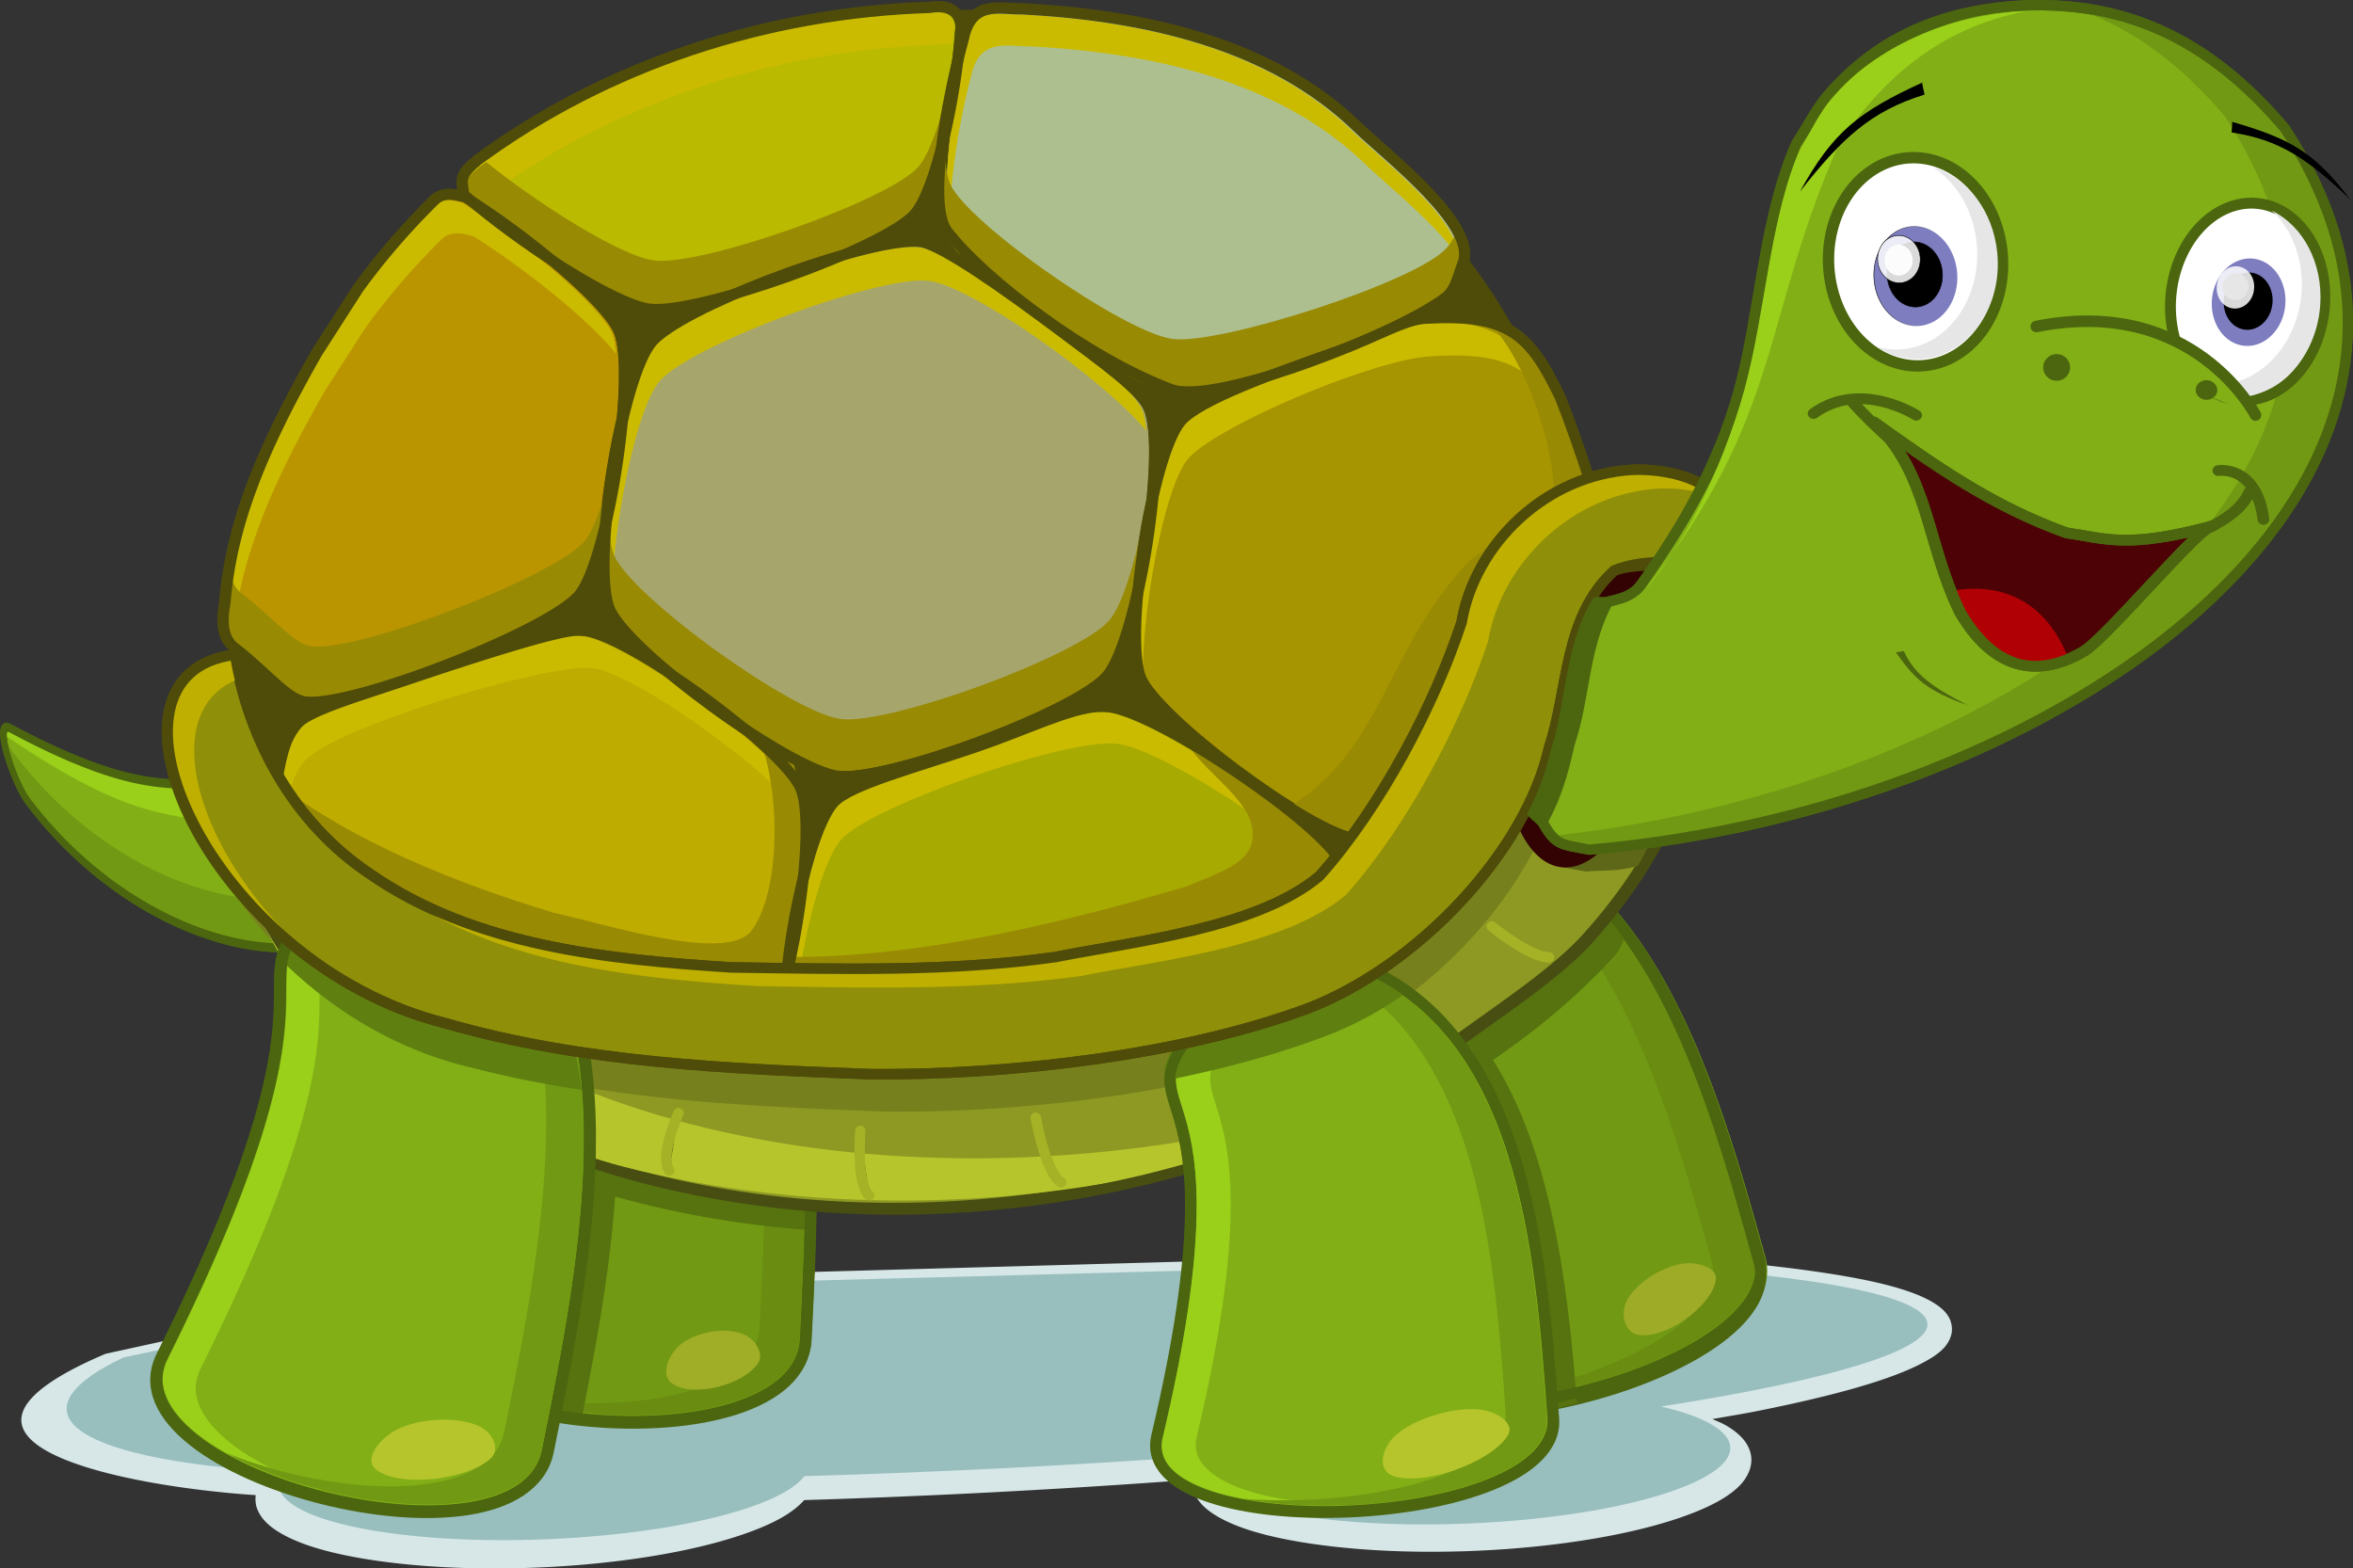 <svg xmlns="http://www.w3.org/2000/svg" xmlns:xlink="http://www.w3.org/1999/xlink" height="529.372" width="794.141" version="1.2"><rect width="100%" height="100%" fill="#333333" stroke="none"/><defs><linearGradient id="b"><stop offset="0"/><stop offset="1" stop-opacity="0"/></linearGradient><linearGradient id="c"><stop offset="0" stop-color="#eda7ad" stop-opacity="0"/><stop offset=".568" stop-color="#ffe5e7" stop-opacity=".727"/><stop offset=".855" stop-color="#ffe5e7"/><stop offset="1" stop-color="#fdd1d5" stop-opacity="0"/></linearGradient><linearGradient id="d"><stop offset="0" stop-color="#6d0000"/><stop offset="1" stop-color="#410606"/></linearGradient><linearGradient id="a"><stop offset="0" stop-color="#eda7ad" stop-opacity="0"/><stop offset=".568" stop-color="#ffe5e7" stop-opacity=".727"/><stop offset=".855" stop-color="#ffe5e7"/><stop offset="1" stop-color="#fdd1d5" stop-opacity="0"/></linearGradient><linearGradient id="e"><stop offset="0" stop-color="#6d0000"/><stop offset="1" stop-color="#410606"/></linearGradient><linearGradient id="f"><stop offset="0" stop-color="#eda7ad" stop-opacity="0"/><stop offset=".445" stop-color="#ffe5e7" stop-opacity=".811"/><stop offset=".631" stop-color="#ffe5e7"/><stop offset="1" stop-color="#fdd1d5" stop-opacity="0"/></linearGradient><linearGradient gradientTransform="scale(.876 1.141)" gradientUnits="userSpaceOnUse" xlink:href="#b" id="g" y2="182.735" x2="243.376" y1="152.639" x1="138.421"/></defs><path d="M518.533 422.156c-12.978-.405-23.706 1.495-36.748 1.363h-.119l-270.261 7.525h-.178c-61.028 5.319-115.16 13.413-156.071 21.585h-.03l-.03.031-19.516 4.274h-.03l-.029.031c-69.813 29.742 5.92 44.689 50.778 47.66-.193 1.635-.045 3.281.563 4.8 1.279 3.192 3.88 5.625 7.356 7.742 6.952 4.236 17.88 7.419 32.745 9.57 41.524 6.007 98.337 1.45 128.724-10.685 7.371-2.943 12.479-6.06 15.72-9.755a3007.71 3007.71 0 0 0 131.067-6.905c-.117 1.402-.012 2.798.475 4.118 1.201 3.263 3.792 5.745 7.266 7.897 6.948 4.305 17.941 7.521 32.953 9.693 41.523 6.008 98.367 1.45 128.753-10.684 6.619-2.643 11.465-5.4 14.771-8.578 3.306-3.177 5.146-7.365 4.123-11.396-1.023-4.032-4.203-7.006-8.572-9.508-1.242-.71-2.854-1.333-4.33-1.982 5.11-.911 10.513-1.78 15.245-2.725 26.953-5.384 45.097-10.667 55.405-16.072 5.154-2.703 8.721-5.278 9.936-9.446.607-2.084.22-4.504-.86-6.317-1.08-1.814-2.675-3.185-4.627-4.429-7.81-4.972-22.521-8.47-44.965-11.458-22.443-2.988-52.387-5.19-89.513-6.348z" style="line-height:normal;-inkscape-font-specification:Sans;text-indent:0;text-align:start;text-decoration-line:none;text-transform:none;block-progression:tb;marker:none" color="#000" font-weight="400" font-family="Sans" overflow="visible" fill="#d7e7e7" stroke-width="7"/><path d="M214.036 433.814c-59.884 4.998-113.017 12.608-153.107 20.277l-19.17 4.037c-36.192 17.026-23.054 34.068 53.702 38.78-5.978 8.413 7.14 16.515 35.906 20.5 40.183 5.569 96.118 1.157 124.947-9.869 7.835-2.996 12.827-6.191 15.185-9.339 45.115-1.3 91.144-3.636 134.997-6.851-6.418 8.502 6.695 16.733 35.744 20.758 40.183 5.568 96.118 1.156 124.947-9.87 25.117-9.605 21.373-21.055-6.585-27.525 9.934-1.557 19.338-3.166 28.028-4.828 105.481-20.18 72.866-40.07-72.852-44.427-12.392-.37-22.92 1.409-36.053 1.282z" fill="#98bebe"/><path d="M266.26 440.209c-39.16-7.68-80.178-33.762-100.593-70.904-4.167-7.58-5.248-30.61 1.991-25.874 61.502 40.225 76.29 28.675 98.788 41.76 15.853 9.22 17.81 58.547-.186 55.018z" fill="#82af16" stroke="#4b660e" stroke-width="3.2" transform="matrix(.648 -.168 .279 .937 -200.989 -47.808)"/><path d="M.768 247.199c.375 5.623 4.841 17.353 8.194 21.811 23.588 31.363 57.444 48.903 84.964 49.511 7.484.166 5.283-15.837-.427-30.166 1.598 8.603.81 15.284-4.035 15.177-27.52-.61-61.376-18.149-84.964-49.512-1.179-1.568-2.503-4.037-3.732-6.821z" fill="#729913"/><path d="M1.854 245.523c-.841.24-1.07 1.56-.876 3.507.402-.563 1.052-.612 2.02.044 49.892 33.794 57.396 21.776 75.303 32.59 7.795 4.708 15.253 24.309 16.78 38.128 10.802-2.186-3.735-45.684-16.219-51.488-18.229-8.474-24.585 4.842-75.659-22.5-.564-.302-1.003-.38-1.349-.281z" fill="#9ad01a"/><path d="M266.26 440.209c-39.16-7.68-80.178-33.762-100.593-70.904-4.167-7.58-5.248-30.61 1.991-25.874 61.502 40.225 76.29 28.675 98.788 41.76 15.853 9.22 17.81 58.547-.186 55.018z" fill="none" stroke="#4b660e" stroke-width="3.2" transform="matrix(.648 -.168 .279 .937 -200.989 -47.808)"/><path d="M594.135 432.054c51.257 20.667 54.75 92.455 57.144 146.027 1.605 35.918-124.922 38.012-116.405 2.94 30.1-123.939-11.838-96.776 16.932-132.306 9.198-11.36 28.272-22.328 42.329-16.66z" fill="#719913" stroke="#6e9615" stroke-width="3.292" transform="matrix(1.122 -.246 .251 1.096 -281.856 -48.738)"/><path d="M483.607 280.654c-1.007.223-2.006.51-3.01.841-4.017 1.326-7.995 3.475-11.72 6.206-7.452 5.46-13.828 13.156-17.393 20.18-5.786 11.4-7.435 17.162-7.048 21.468.387 4.307 2.947 7.872 6.41 14.81 6.926 13.876 16.404 40.155 15.068 111.938-.083 4.486 1.642 7.665 4.993 10.23 3.352 2.565 8.462 4.38 14.73 5.324 12.533 1.886 29.591.332 46.344-3.705.593-.143 1.179-.311 1.771-.46-13.566 2.495-26.716 3.234-36.9 1.702-6.267-.943-11.377-2.759-14.729-5.324-3.352-2.565-5.077-5.744-4.993-10.23 1.336-71.783-8.142-98.062-15.068-111.938-3.463-6.938-6.023-10.503-6.41-14.81-.387-4.306 1.262-10.069 7.048-21.468 3.565-7.024 9.94-14.72 17.392-20.18 2.877-2.108 5.896-3.868 8.976-5.172a25.49 25.49 0 0 0-5.461.588z" fill="#9ad01a"/><path d="M483.607 280.654c-.95.21-1.888.495-2.835.803 29.342 5.52 49.342 26.47 64.15 53.478 15.17 27.665 24.675 61.499 32.736 90.547 1.19 4.29.31 8.414-2.3 12.623-2.61 4.208-7.02 8.404-12.721 12.286-11.402 7.763-27.865 14.283-44.617 18.32-7.12 1.715-14.297 3.001-21.156 3.746 10.634.052 22.958-1.581 35.117-4.51 16.752-4.037 33.215-10.557 44.617-18.32 5.7-3.882 10.11-8.078 12.72-12.287 2.61-4.209 3.491-8.332 2.3-12.623-8.06-29.047-17.566-62.881-32.735-90.546-15.168-27.665-35.778-48.99-66.301-53.87-2.928-.467-5.954-.315-8.975.353z" fill="#698c11"/><path d="M568.078 426.478c-7.838 1.099-16.668 7.263-19.225 12.912-1.976 4.368-.584 11.117 5.237 11.29 10.523.313 24.96-11.69 25.024-19.386.029-3.43-6.156-5.5-11.036-4.816z" fill="#9eab26"/><path d="M492.903 278.28C555.58 288.429 577.53 367.11 593.67 425.88c10.821 39.403-130.555 73.205-129.812 32.22 2.628-144.83-37.584-104.296-14.242-150.827 7.463-14.876 26.1-31.777 43.288-28.994z" fill="none" stroke="#4b660e" stroke-width="3.761"/><path d="M594.135 432.054c51.257 20.667 54.75 92.455 57.144 146.027 1.605 35.918-124.922 38.012-116.405 2.94 30.1-123.939-11.838-96.776 16.932-132.306 9.198-11.36 28.272-22.328 42.329-16.66z" fill="#729913" stroke="#4b660e" stroke-width="3.292" transform="matrix(1.143 .128 -.115 1.251 -406.011 -354.423)"/><path d="M213.83 261.238a27.597 27.597 0 0 0-3.124-.152c-4.236.014-8.7.917-13.111 2.524-8.823 3.215-17.345 9.177-22.986 15.402-9.155 10.101-12.573 15.65-13.592 20.36-1.018 4.71.261 9.386 1.313 17.959 2.102 17.146 2.632 48.354-21.734 124.15-1.523 4.737-.91 8.713 1.442 12.602 2.353 3.888 6.614 7.591 12.253 10.768 11.278 6.355 27.954 10.626 45.138 12.153.609.054 1.219.078 1.828.125-13.667-2.058-26.374-5.838-35.538-11-5.639-3.178-9.9-6.881-12.253-10.77-2.353-3.888-2.966-7.864-1.443-12.601 24.367-75.796 23.837-107.004 21.734-124.15-1.05-8.573-2.33-13.249-1.312-17.959 1.019-4.71 4.437-10.259 13.592-20.36 5.64-6.225 14.163-12.187 22.986-15.402 3.406-1.241 6.836-2.062 10.175-2.378a23.087 23.087 0 0 0-5.367-1.27z" fill="#9ad01a"/><path d="M213.83 261.238c-.968-.107-1.948-.13-2.945-.132 26.046 16.05 38.27 45.25 43.62 79.084 5.481 34.656 3.606 73.9 1.902 107.557-.251 4.971-2.413 9.046-6.243 12.612-3.829 3.565-9.361 6.492-16.016 8.637-13.31 4.289-31.019 5.5-48.203 3.974-7.303-.65-14.522-1.775-21.266-3.364 10.067 3.746 22.278 6.29 34.75 7.398 17.184 1.527 34.893.315 48.203-3.974 6.655-2.145 12.187-5.071 16.016-8.637 3.83-3.565 5.992-7.64 6.243-12.612 1.704-33.658 3.58-72.9-1.902-107.557-5.481-34.656-18.161-64.466-45.534-80.245-2.626-1.514-5.545-2.402-8.624-2.74z" fill="#698c11"/><path d="M251.006 450.34c-6.159-2.588-16.045-.825-21.218 3.356-4 3.232-7.06 10.287-3.079 13.148 7.2 5.174 24.513.464 29.162-6.816 2.072-3.244-1.03-8.076-4.865-9.688z" fill="#a0ad27"/><path d="M161.41 288.982c-17.195 25.027 17.989 17.755-25.103 151.797-6.827 21.238 25.422 35.25 59.911 38.478 12.955-64.607 26.365-146.205-21.754-185.006-3.732-3.01-8.215-4.662-13.054-5.27z" fill="#56730f"/><path d="M512.485 278.692l-3.481 10.841-60.458 41.22c3.77 7.691 11.783 17.78 15.771 49.535 31.12-14.801 58.563-33.873 79.731-56.691 3.812-4.109 2.849-5.369 6.112-9.554-11.014-14.77-20.208-29.336-37.675-35.35zm-351.686 50.685c.064 11.622-1.416 28-7.183 52.773 11.67 6.398 24.567 12.09 38.64 16.916 25.174 8.63 52.133 13.888 79.721 16.017.845-21.113.94-42.985-1.298-63.698l-74.405-5.567z" fill="#56730f"/><path d="M454.397 322.495c-3.227.074-6.532.706-9.804 1.718-1.62 18.42 23.59 15.844 21.56 134.417-.35 20.473 33.026 22.784 66.09 15.079-4.533-59.243-14.59-129.168-68.218-149.652-3.057-1.167-6.307-1.638-9.628-1.562z" fill="#56730f"/><path d="M492.903 278.28c62.673 10.018 84.602 87.807 100.727 145.909 10.81 38.955-130.573 72.412-129.82 31.89 2.666-143.197-37.556-103.11-14.202-149.12 7.466-14.711 26.108-31.427 43.295-28.68z" fill="none" stroke="#4b660e" stroke-width="3.739"/><path d="M223.41 261.943c56.206 32.399 51.966 122.652 48.559 189.975-2.285 45.138-147.118 31.602-133.362-11.186 48.608-151.203-2.432-122.578 34.52-163.352 11.814-13.036 34.87-24.323 50.283-15.437z" fill="none" stroke="#4b660e" stroke-width="3.956"/><path d="M563.906 179.294l-21.272 3.558-17.994 20.626-23.766 78.658-60.11 41.807-118.837 22.913-126.679-10.526-86.188-41.14-30.989-57.888c-11.562 62.463 30.555 122.633 113.934 152.234 100.105 35.538 222.378 17.457 302.985-40.79 12.955-9.362 30.467-21.02 40.657-32.323 40.109-44.485 48.09-94.319 28.26-137.129z" fill="#8d9922" stroke="#484e11" stroke-width="3.506"/><path d="M563.958 183.537l-21.502 3.563-18.193 20.63-24.04 78.665-60.765 41.822-120.12 22.942-128.037-10.494-87.103-41.12-31.307-57.88c-3.639 19.425-2.042 38.636 4.435 56.764 15.497 25.283 43.834 50.351 79.704 59.5 45.91 13.402 94.62 15.46 142.38 17.27 45.536.359 103.127-6.17 145.6-22.062 37.112-14.338 73.082-53.153 80.819-88.21 6.508-19.893 4.768-44.114 21.704-59.633 6.327-2.284 15.575-1.605 23.414-2.34a112.945 112.945 0 0 0-6.99-19.417z" fill="#76801d"/><path d="M564.21 183.842c-3.328 7.625-7.048 14.594-11.305 20.623-3.463 4.972-9.305 5.446-14.612 6.78-7.993 15.61-7.812 35.509-12.624 52.42-1.31 6.858-3.553 13.852-6.506 20.788 4.722 8.22 5.856 7.801 16.103 9.69 5.837-.504 10.657.095 17.505-1.885 20.753-36.176 23.946-74.187 11.439-108.416z" fill="#5e6617"/><path d="M517.143 196.35a26.886 59.723 7.405 1 1-2.254 5.245" fill="#330203"/><path d="M83.664 261.036c-11.724 53.095 30.013 104.06 112.942 128.922 100.047 29.993 220.192 14.446 300.587-35.863-30.633 15.042-57.875 24.332-94.992 30.63-60.225 10.22-124.899 8.178-180.758-8.567-46.797-14.03-80.482-36.36-98.84-62.707l-8.275-3.35z" fill="#b6c52c"/><path d="M228.996 375.714s-6.59 14.408-3.088 19.335" fill="#484f11" stroke="#a5b226" stroke-width="3.552" stroke-linecap="round" stroke-linejoin="round"/><path d="M290.358 381.668s-1.496 17.777 2.999 21.813" fill="#484f11" stroke="#a5b226" stroke-width="3.498" stroke-linecap="round" stroke-linejoin="round"/><path d="M349.58 377.268s3.247 18.576 8.583 21.81M503.475 312.678s12.89 10.459 19.283 10.442" fill="#484f11" stroke="#a5b226" stroke-width="3.552" stroke-linecap="round" stroke-linejoin="round"/><path d="M564.474 179.798l-21.272 3.558-17.995 20.625-23.765 78.659-60.11 41.806-118.837 22.913-126.679-10.525-86.188-41.141-30.989-57.887c-11.562 62.463 30.555 122.633 113.934 152.233 100.104 35.538 222.377 17.458 302.985-40.79 12.955-9.362 30.466-21.02 40.657-32.323 40.109-44.485 48.09-94.318 28.26-137.128z" fill="none" stroke="#484e11" stroke-width="3.506"/><path d="M594.135 432.054c51.257 20.667 54.75 92.455 57.144 146.027 1.605 35.918-124.922 38.012-116.405 2.94 30.1-123.939-11.838-96.776 16.932-132.306 9.198-11.36 28.272-22.328 42.329-16.66z" fill="#82af16" stroke="#4b660e" stroke-width="3.292" transform="matrix(1.11 .307 -.3 1.218 -364.86 -414.004)"/><path d="M155.922 292.242a27.707 27.707 0 0 0-3.065-.644c-4.189-.656-8.735-.47-13.335.42-9.2 1.781-18.512 6.324-25.015 11.58-10.555 8.533-14.761 13.475-16.47 17.967-1.71 4.492-1.143 9.313-1.382 17.949-.48 17.271-4.611 48.187-40 119.214-2.212 4.44-2.2 8.465-.454 12.678 1.745 4.213 5.405 8.546 10.504 12.576 10.199 8.062 26.043 14.918 42.799 19.144.594.15 1.193.27 1.788.413-13.2-4.194-25.196-9.938-33.483-16.488-5.099-4.03-8.759-8.363-10.504-12.576-1.745-4.214-1.758-8.239.454-12.678 35.389-71.028 39.52-101.943 40-119.214.24-8.636-.328-13.458 1.381-17.95 1.71-4.491 5.916-9.433 16.47-17.966 6.504-5.257 15.816-9.8 25.016-11.58 3.552-.688 7.064-.956 10.412-.74a23.28 23.28 0 0 0-5.116-2.105z" fill="#9ad01a"/><path d="M155.922 292.242c-.94-.259-1.907-.437-2.892-.596 23.35 19.975 31.074 50.755 31.316 85.027.247 35.104-7.46 73.577-14.164 106.56-.99 4.871-3.735 8.555-8.051 11.472-4.316 2.917-10.22 4.933-17.118 6-13.795 2.132-31.478.53-48.234-3.697-7.121-1.796-14.088-4.05-20.517-6.686 9.391 5.293 21.081 9.737 33.242 12.804 16.756 4.226 34.44 5.83 48.234 3.697 6.897-1.067 12.802-3.083 17.118-6 4.316-2.917 7.061-6.601 8.051-11.473 6.705-32.982 14.412-71.455 14.164-106.56-.248-35.104-8.334-66.56-33.034-86.476-2.37-1.91-5.121-3.25-8.115-4.072z" fill="#729913"/><path d="M161.893 481.447c-7.133-3.493-20.115-2.841-27.751.947-5.904 2.928-11.606 10.016-7.302 13.53 7.783 6.356 30.938 3.497 38.712-3.633 3.463-3.177.783-8.67-3.66-10.844z" fill="#b6c52c"/><path d="M594.135 432.054c51.257 20.667 54.75 92.455 57.144 146.027 1.605 35.918-124.922 38.012-116.405 2.94 30.1-123.939-11.838-96.776 16.932-132.306 9.198-11.36 28.272-22.328 42.329-16.66z" fill="#82af16" stroke="#4b660e" stroke-width="3.292" transform="matrix(1.149 -.026 .025 1.067 -238.445 -121.031)"/><path d="M445.234 324.666a32.512 32.512 0 0 0-3.12.238c-4.205.509-8.538 1.792-12.741 3.662-8.406 3.741-16.21 9.76-21.123 15.662-7.974 9.578-10.754 14.65-11.244 18.736-.491 4.084 1.297 7.871 3.29 14.966 3.985 14.19 7.965 40.403-7.846 107.075-.988 4.167.06 7.443 2.827 10.441 2.767 2.998 7.409 5.616 13.36 7.63 11.903 4.029 28.936 5.67 46.17 4.941.61-.025 1.219-.077 1.83-.109-13.8-.13-26.839-1.823-36.51-5.096-5.951-2.014-10.593-4.632-13.36-7.63-2.767-2.998-3.815-6.274-2.827-10.441 15.81-66.672 11.83-92.886 7.846-107.076-1.993-7.094-3.781-10.881-3.29-14.966.49-4.085 3.27-9.158 11.244-18.736 4.913-5.902 12.717-11.92 21.123-15.661 3.245-1.445 6.56-2.538 9.842-3.195a26.763 26.763 0 0 0-5.471-.441z" fill="#9ad01a"/><path d="M445.234 324.666c-.974.023-1.95.119-2.94.234 27.642 10.46 43.011 33.612 52.069 61.471 9.278 28.536 11.758 61.797 13.79 90.335.301 4.215-1.395 7.9-4.803 11.35-3.408 3.45-8.579 6.563-14.95 9.15-12.743 5.17-30.196 8.267-47.43 8.995-7.324.31-14.618.209-21.491-.339 10.411 1.974 22.82 2.684 35.328 2.155 17.235-.728 34.687-3.824 47.43-8.996 6.371-2.586 11.542-5.698 14.95-9.149 3.408-3.45 5.104-7.135 4.804-11.35-2.033-28.538-4.513-61.799-13.791-90.335-9.278-28.536-25.17-52.148-54.099-62.225-2.775-.966-5.772-1.372-8.867-1.296z" fill="#729913"/><path d="M499.168 475.716c-9.424-.898-22.587 3.463-28.393 8.94-4.489 4.233-6.4 11.965.087 13.71 11.731 3.154 34.245-6.073 38.292-14.449 1.803-3.731-4.117-7.643-9.986-8.201z" fill="#b6c52c"/><path d="M310.228 4.062c-72.66 2.331-143.412 35.307-188.325 94.986l-13.682 20.527c-30.716 52.022-38.675 84.2-23.164 137.711 7.767 5.194 17.808 36.765 26.353 41.418 104.58 56.948 238.632 56.533 341.964 7.439l41.965-107.527 33.002-23.973 9.12 6.027c-23.105-75.23-36.53-90.38-83.017-137.07-36.3-36.456-94.5-41.133-144.216-39.538z" fill="#4f4c09" stroke="#4f4c09"/><path d="M120.053 300.864c-3.842 2.04-7.413 4.4-10.392 6.942-8.129 6.934-12.6 11.676-15.033 15.91 16.666 16.72 39.12 30.895 65.276 36.797 11.996 3.138 24.186 5.508 36.451 7.334-1.654-12.747-4.643-24.79-9.44-35.669-19.07-4.089-37.336-10.618-53.649-21.331a97.944 97.944 0 0 1-13.213-9.983zm322.053 19.616c-14.377.689-29.954 11.039-38.022 21.285-9.426 11.97-11.67 17.427-11.034 22.963 20.529-4.05 40.349-9.424 57.59-16.315 8.59-3.538 17.099-8.389 25.157-14.192-6.92-5.335-14.854-9.632-24.029-12.569-3.084-.987-6.345-1.331-9.662-1.172z" fill="#5f8010"/><path d="M165.285 294.453c50.717 40.896 33.065 129.389 19.655 195.361-8.99 44.232-150.116 7.956-130.139-32.14 70.596-141.691 15.881-121.483 58.484-155.921 13.62-11.01 38.091-18.515 52-7.3z" fill="none" stroke="#4b660e" stroke-width="3.956"/><path d="M313.488 2.413c-54.828 1.739-108.62 19.364-152.2 51.366-6.508 5.332-5.587 6.546-4.812 11.673 18.45 16.226 50.59 36.992 62.554 38.509 16.21 2.055 79.451-20.548 89.627-32.047 7.019-7.931 13.906-38.951 15.528-61.883.467-3.023-.854-9.264-10.697-7.618z" fill="#baba00" stroke="#4f4c09" stroke-width="3.616" stroke-linecap="round" stroke-linejoin="round"/><path d="M325.163 12.533c-6.153 22.558-9.878 55.584-5.604 65.225 6.035 13.61 59.335 51.188 75.543 53.253 16.208 2.066 82.749-19.62 92.922-31.166 2.145-2.435 3.506-5.163 5.489-11.039 5.769-12.654-25.317-36.365-35.328-46.07C429.072 14.538 386.578 5.057 344.81 2.86c-6.775.258-16.85-3.266-19.647 9.673z" fill="#adbf8f" stroke="#4f4c09" stroke-width="3.623" stroke-linecap="round" stroke-linejoin="round"/><path d="M146.46 67.492c-9.227 9.07-17.825 18.955-25.634 29.691l-13.963 21.734c-18.54 32.502-28.952 57.667-31.092 84.504-2.105 10.912 1.922 14.04 3.73 15.322 10.844 8.573 17.27 16.974 23.235 17.799 15.705 2.171 82.837-24.098 92.674-36.074 9.836-11.976 19.362-74.597 13.494-88.745-4.122-9.937-30.848-32.17-51.835-45.284-2.799-.65-7.256-2.206-10.61 1.053z" fill="#ba9500" stroke="#4f4c09" stroke-width="3.635" stroke-linecap="round" stroke-linejoin="round"/><path d="M307.275 81.234c-20.693.865-77.813 22.58-87.508 33.991-10.341 12.172-20.397 75.784-14.244 90.15 6.152 14.365 60.418 54.02 76.912 56.214 16.494 2.193 80.816-21.694 91.158-33.866 10.341-12.172 20.359-75.783 14.206-90.148-6.152-14.366-60.418-54.021-76.912-56.214-1.03-.138-2.233-.184-3.612-.127z" fill="#a6a66c" stroke="#4f4c09" stroke-width="3.754" stroke-linecap="round" stroke-linejoin="round"/><path d="M480.846 107.248c-19.531.822-73.42 23.835-82.567 34.797-9.756 11.693-19.187 72.783-13.374 86.59 5.812 13.807 57.047 51.97 72.616 54.084 2.238.304 5.433.076 9.25-.548l32.342-84.41 33.465-24.757 9.265 6.228c-5.47-18.112-10.397-32.804-15.347-45.371-9.937-20.624-16.718-28.362-45.65-26.613z" fill="#a69400" stroke="#4f4c09" stroke-width="3.575" stroke-linecap="round" stroke-linejoin="round"/><path d="M194.059 212.674c-19.53.816-84.76 20.769-93.91 31.54-4.845 5.701-5.689 11.753-8.559 29.75 3.681 7.1 14.754 25.464 18.196 27.338 46.197 25.156 98.056 39.28 150.55 43.092 8.246-19.453 14.795-66.707 9.726-78.544-5.807-13.558-57.025-50.987-72.593-53.057-.973-.13-2.108-.174-3.41-.12z" fill="#bfac00" stroke="#4f4c09" stroke-width="3.543" stroke-linecap="round" stroke-linejoin="round"/><path d="M370.608 238.232c-21.133.852-79.5 21.483-89.421 32.272-8.79 9.558-17.394 52.575-16.484 74.646 65.557 2.686 131.552-8.279 189.62-31.745.666-9.84.288-18.081-1.585-22.138-6.257-13.548-61.602-50.882-78.441-52.923-1.053-.127-2.28-.17-3.69-.112z" fill="#a7aa00" stroke="#4f4c09" stroke-width="3.686" stroke-linecap="round" stroke-linejoin="round"/><g fill="#cbbb00"><path d="M316.36 4.14c-.797-.003-1.73.08-2.836.265a2.12 1.89-1.318 0 1-.3.007c-54.333 1.724-107.674 19.173-150.87 50.866l.038.033c-3.157 2.587-4.209 3.965-4.524 5.007-.274.91.007 2.33.325 4.361a190.783 190.783 0 0 0 4.007 3.41c.539-.49 1.095-1 1.797-1.575 43.58-32.002 97.378-49.625 152.206-51.364 2.058-.344 3.749-.329 5.123-.085.168-1.702.293-3.383.409-5.012a2.12 1.89-1.318 0 1-.003-.133c.169-1.098-.062-2.984-1.069-4.145-.754-.87-1.908-1.626-4.302-1.635zM336.043 4.643a13.96 13.96 0 0 0-2.425.29c-1.525.316-2.788.863-3.919 2.033-1.13 1.17-2.128 3.05-2.778 6.06a2.12 1.899-1.318 0 1-.036.067c-3.043 11.157-5.507 24.987-6.663 37.163-.977 10.29-.886 19.526.228 24.546.235-14.35 3.28-34.3 7.427-49.507 2.796-12.939 12.866-9.405 19.641-9.662 41.768 2.196 84.29 11.693 113.403 39.893 6.646 6.441 22.542 19.051 30.816 30.506.12-2.081-.615-4.59-2.154-7.42-2.127-3.91-5.703-8.273-9.79-12.568-8.177-8.591-18.348-16.896-23.51-21.9-28.58-27.682-70.471-37.074-111.968-39.256-1.85.054-3.742-.089-5.54-.174-.935-.044-1.867-.097-2.732-.07zM150.436 67.64c-1.034.098-1.938.449-2.868 1.353a235.759 235.759 0 0 0-25.413 29.462h-.036L108.3 119.996c-18.48 32.398-28.723 57.241-30.832 83.687a2.054 1.972-1.316 0 1-.032.21c-1.003 5.2-.516 8.314.271 10.187.242.575.52 1.019.793 1.408 2.355-26.382 12.728-51.3 30.986-83.307l13.96-21.718a237.728 237.728 0 0 1 25.624-29.71c3.353-3.26 7.83-1.694 10.63-1.045 17.676 11.045 39.357 28.546 48.24 39.735-.275-3.016-.71-5.397-1.317-6.859-1.692-4.079-9.332-12.347-19.067-20.714-9.647-8.291-21.353-16.981-31.668-23.451-1.431-.343-2.96-.757-4.367-.804a8.566 8.566 0 0 0-1.086.025zM307.026 83.351c-9.625.402-29.177 5.972-47.13 12.887-8.976 3.458-17.628 7.248-24.567 10.849-6.939 3.6-12.217 7.172-14.207 9.514-2.122 2.498-4.773 8.658-7.043 16.452-2.27 7.795-4.307 17.305-5.815 26.849s-2.487 19.136-2.723 27.201c-.184 6.29.16 11.69.92 15.174.364-24.408 8.162-64.223 16.12-73.589 9.695-11.411 66.791-33.129 87.484-33.993 1.38-.058 2.588-.008 3.62.129 14.66 1.95 59.147 33.502 73.178 50.579-.287-3.056-.745-5.486-1.378-6.965-1.263-2.949-5.725-8.167-11.852-13.862-6.128-5.695-13.93-12.023-22.072-17.974-8.142-5.95-16.633-11.507-24.036-15.701-7.403-4.194-13.875-6.962-17.261-7.412a18.778 18.778 0 0 0-3.238-.138zM485.68 109.03a172.448 172.448 0 0 0-5.132.253c-9.083.383-27.847 6.496-44.798 13.143-8.475 3.323-16.299 8.346-22.85 11.806-6.551 3.46-11.528 6.888-13.405 9.138-2.003 2.4-4.506 8.321-6.642 15.807-2.136 7.486-4.027 16.597-5.442 25.764-1.416 9.166-2.379 18.426-2.595 26.173-.169 6.04.182 11.206.91 14.547.327-23.447 7.644-61.68 15.15-70.675 9.146-10.963 63.015-33.944 82.546-34.766 27.635-1.67 35.078 5.506 44.344 23.933a353.265 353.265 0 0 0-3.56-9.494c-4.892-10.133-8.878-16.243-14.822-19.66-4.48-2.575-10.411-5.929-19.107-6.007-1.45-.014-2.984-.012-4.598.038zM193.775 214.68c-9.122.381-30.483 5.527-50.272 11.93-9.894 3.202-19.464 6.741-27.07 10.095-7.608 3.354-13.32 6.764-15.066 8.819-2.24 2.636-3.497 5.192-4.63 9.512-1.1 4.183-2.017 10.183-3.378 18.721.593 1.13 1.382 2.577 2.25 4.118 1.867-11.159 3.224-16.34 7.134-20.943 9.151-10.77 74.37-30.729 93.901-31.545 1.303-.054 2.443-.008 3.416.122 13.852 1.842 55.874 31.7 69.071 47.805-.28-2.907-.737-5.235-1.338-6.64-1.192-2.782-5.368-7.709-11.15-13.084-5.784-5.375-13.184-11.347-20.869-16.963-7.685-5.617-15.663-10.863-22.65-14.82-6.988-3.96-13.133-6.604-16.329-7.03-.817-.108-1.82-.147-3.02-.097zM370.402 240.232c-9.829.397-29.844 5.715-48.19 12.282-9.172 3.284-17.975 6.869-25.067 10.283-7.092 3.414-12.488 6.791-14.525 9.006-1.804 1.961-4.068 6.324-6.06 11.946-1.994 5.622-3.857 12.536-5.414 19.836-2.96 13.88-4.73 29.082-4.525 39.827.455.017.907.02 1.362.035 1.912-22.74 8.941-52.49 16.066-60.237 9.92-10.788 68.304-31.423 89.436-32.276 1.41-.057 2.605-.011 3.657.116 14.947 1.812 60.234 31.436 74.598 47.545-.267-2.844-.72-5.132-1.354-6.506-1.284-2.78-5.793-7.7-12.04-13.064-6.247-5.364-14.241-11.322-22.546-16.924-8.304-5.603-16.926-10.834-24.478-14.78-7.553-3.944-14.196-6.545-17.652-6.964a20.2 20.2 0 0 0-3.268-.125z"/></g><g fill="#998a04"><path d="M250.787 244.204c7.434 6.42 5.673 5.223 5.687 5.33 7.45 20.133 6.453 52.345-2.839 64.56-8.328 10.95-48.296-1.962-66.795-6.053-33.938-10.219-67.722-24.186-92.897-43.265-.398 2.377-.768 4.629-1.253 7.626 3.657 6.97 14.66 24.988 18.081 26.828 45.918 24.685 97.465 38.541 149.648 42.268 8.203-19.101 14.174-64.158 9.138-75.778-2.026-4.673 1.52-7.076-8.144-15.006zM323.75 9.967c-2.811 19.545-8.32 40.237-13.895 46.458-10.118 11.292-72.98 33.502-89.094 31.488-10.778-1.346-37.993-18.206-56.656-33.21-.691.491-1.386.991-2.072 1.49-6.471 5.236-5.541 6.438-4.772 11.472 18.338 15.925 50.26 36.28 62.153 37.765 16.114 2.014 79.012-20.197 89.13-31.489 6.98-7.789 13.84-38.223 15.459-60.738.139-.888.104-2.076-.253-3.236z"/><path d="M318.886 46.885c-1.768 14.311-1.938 27.355.505 32.799 5.995 13.362 58.946 50.246 75.058 52.27 16.112 2.023 82.284-19.277 92.4-30.615 2.133-2.391 3.491-5.097 5.464-10.867 1.392-3.015.605-6.666-1.494-10.608-.812 1.568-1.646 2.79-2.66 3.926-10.116 11.338-76.252 32.637-92.364 30.614-16.112-2.024-69.099-38.907-75.094-52.27-1.373-3.059-1.919-8.514-1.815-15.25zM211.126 130.115c-2.492 21.523-8.107 45.628-13.862 52.548-9.782 11.761-76.534 37.583-92.145 35.455-5.929-.808-12.304-9.064-23.08-17.479-1.152-.806-3.222-2.369-4-6.195-.437 2.882-.814 5.792-1.05 8.702-2.096 10.714 1.906 13.785 3.703 15.043 10.777 8.414 17.151 16.638 23.08 17.446 15.611 2.128 82.364-23.661 92.146-35.422 7.417-8.917 14.677-46.43 15.208-70.098z"/><path d="M389.027 155.491c-2.594 21.985-8.557 46.791-14.653 53.876-10.284 11.954-74.228 35.441-90.624 33.292-16.396-2.148-70.335-41.082-76.447-55.184-1.464-3.38-1.991-9.547-1.822-17.117-1.791 15.113-2.014 28.92.476 34.666 6.112 14.103 60.05 53.004 76.446 55.152 16.396 2.15 80.341-21.305 90.625-33.259 7.824-9.094 15.48-47.4 15.999-71.426zM398.98 248.161a126.61 126.61 0 0 0 2.078 3.358c7.06 10.957 24.155 20.192 21.467 32.71-1.721 8.013-13.443 11.07-21.41 14.737-42.04 12.501-91.775 24.51-135.41 23.975-.812 7.153-1.173 13.859-.948 19.276 65.168 2.618 130.794-8.167 188.526-31.223.665-9.662.29-17.725-1.571-21.707-4.212-9.01-30.802-28.72-52.731-41.126z"/></g><path d="M504.685 111.206c12.755 15.317 24 50.296 18.352 68.315l8.465-6.187 9.212 6.108c-5.433-17.781-10.322-32.206-15.24-44.544-5.01-10.276-5.975-14.5-8.467-17.95-1.809-2.505-3.596-5.507-12.322-5.742zm10.727 61.796c-1.75.003-6.219 6.685-19.651 16.518-27.889 29.174-28.614 62.287-59.492 82.179 8.537 5.147 16.062 8.78 20.572 9.383 2.225.297 5.406.042 9.201-.572l32.199-82.867 15.173-11.09c-6.533-.411 8.81-13.564 1.998-13.55z" fill="#998a04"/><g fill="none" stroke="#4f4c09" stroke-linecap="round" stroke-linejoin="round"><path d="M469.775 138.994c-47.727.447-94.872 15.802-133.421 44.846-5.768 4.856-4.992 6.013-4.42 10.834 15.725 15.6 43.265 35.75 53.642 37.43 14.059 2.275 69.523-17.54 78.605-28.094 6.264-7.28 12.876-36.196 14.746-57.647.467-2.822-.557-8.698-9.152-7.37z" stroke-width="3.265" transform="matrix(1.149 -.026 .025 1.067 -229.696 -133.431)"/><path d="M479.728 148.728c-5.804 21.003-11.709 52.921-6.18 60.992 10.828 15.81 40.591 41.195 64.645 51.526 13.086 5.62 67.886-16.336 81.453-27.198 2.298-1.84 3.153-4.762 4.996-10.224 5.271-11.733-21.294-34.62-29.808-43.928-24.76-27.05-61.534-36.85-97.822-39.808-5.899.096-14.592-3.423-17.284 8.64z" stroke-width="3.272" transform="matrix(1.149 -.026 .025 1.067 -229.696 -133.431)"/><path d="M323.18 196.37a217.85 217.85 0 0 0-22.892 27.266l-12.58 20.063c-16.779 30.052-26.34 53.406-28.738 78.506-2.05 10.179 1.39 13.196 2.938 14.437 9.26 8.266 14.683 16.276 19.854 17.177 13.618 2.374 72.54-20.792 81.335-31.8 8.797-11.01 18.337-69.478 13.515-82.861-3.386-9.4-26.189-30.808-44.181-43.547-2.423-.669-6.269-2.223-9.25.758z" stroke-width="3.282" transform="matrix(1.149 -.026 .025 1.067 -229.696 -133.431)"/><path d="M462.792 212.713c-18.017.363-68.138 19.478-76.8 29.96-9.24 11.183-19.26 70.568-14.196 84.16 5.065 13.593 51.474 51.919 65.778 54.33 14.303 2.41 70.733-18.584 79.972-29.766 9.24-11.182 19.227-70.566 14.163-84.159-2.176-5.84-13.211-14.739-25.178-24.868-15.886-13.446-33.97-27.947-40.599-29.461-.894-.15-1.939-.22-3.14-.196z" stroke-width="3.39" transform="matrix(1.149 -.026 .025 1.067 -229.696 -133.431)"/><path d="M613.254 240.83c-5.77.118-15.297 5.79-25.336 9.338-19.549 6.91-41.78 14.828-47.183 21.485-8.72 10.745-18.147 67.78-13.367 80.843 4.78 13.062 48.583 49.924 62.083 52.24 1.941.333 4.725.188 8.058-.314l29.822-78.392 29.606-22.474 7.934 6.035c-4.395-17.088-8.387-30.96-12.44-42.842-8.232-19.538-13.975-26.934-39.177-25.92z" stroke-width="3.229" transform="matrix(1.149 -.026 .025 1.067 -229.696 -133.431)"/><path d="M361.678 333.425c-6.396.202-29.167 7.434-49.944 14.408-14.547 4.883-29.01 9.044-32.376 13.118-4.328 5.239-5.184 10.89-8.04 27.692 3.06 6.732 12.324 24.176 15.28 26.006 39.681 24.567 84.508 38.92 130.094 43.622 7.563-18.048 14.206-62.182 10.033-73.382-4.78-12.83-48.583-49.003-62.083-51.279a14.983 14.983 0 0 0-2.964-.185z" stroke-width="3.2" transform="matrix(1.149 -.026 .025 1.067 -229.696 -133.431)"/><path d="M514.74 361.179c-8.38.156-21.45 6.798-36.333 11.861-17.798 6.055-37.28 11.06-42.097 16.449-7.838 8.766-16.184 48.885-15.833 69.585 56.97 3.93 114.597-4.92 165.578-25.655.776-9.206.613-16.936-.936-20.777-5.171-12.829-52.566-49.003-67.173-51.278-.913-.142-1.98-.208-3.207-.185z" stroke-width="3.328" transform="matrix(1.149 -.026 .025 1.067 -229.696 -133.431)"/></g><path d="M454.825 324.136c59.401 20.69 65.178 97.175 69.244 154.258 2.726 38.27-142.602 43.851-133.677 6.214 31.54-133.003-15.979-102.92 16.206-141.58 10.29-12.36 31.937-24.566 48.227-18.892z" fill="none" stroke="#4b660e" stroke-width="3.645"/><path d="M551.164 158.542c-29.497 1.645-53.419 25.074-57.91 51.539-9.231 27.933-27.183 62.27-47.98 85.609-21.131 17.72-62.25 21.963-89.11 27.327-36.193 5.082-72.967 4.014-109.42 3.503-42.213-2.697-86.996-7.271-121.91-31.523-25.823-17.201-40.958-45.253-45.729-73.995-52.046 6.142-9.154 104.11 70.95 124.306 46.402 13.39 95.617 15.446 143.893 17.244 46.027.348 104.256-6.2 147.19-22.102 37.517-14.346 73.864-53.185 81.693-88.244 6.583-19.895 4.845-44.117 21.967-59.64 14.244-5.09 43.205 4.441 38.214-19.424-4.355-11.549-20.1-14.94-31.848-14.6z" style="line-height:normal;-inkscape-font-specification:Sans;text-indent:0;text-align:start;text-decoration-line:none;text-transform:none;block-progression:tb;marker:none" color="#000" font-weight="400" font-family="Sans" overflow="visible" fill="#8f8f09" stroke="#4f4c09" stroke-width="3.544"/><path d="M551.178 158.542c-29.483 1.644-53.386 25.062-57.875 51.527-9.227 27.933-27.177 62.28-47.965 85.62-21.121 17.719-62.227 21.966-89.077 27.33-36.175 5.082-72.912 3.996-109.348 3.484-40.875-2.613-84.187-6.97-118.58-29.29a96.6 96.6 0 0 0 5.662 4.106c34.899 24.252 79.672 28.818 121.866 31.515 36.435.512 73.172 1.598 109.348-3.484 26.849-5.364 67.955-9.611 89.076-27.33 20.788-23.34 38.739-57.687 47.966-85.62 4.488-26.464 28.391-49.883 57.875-51.527 6.318-.184 13.78.74 20.017 3.408-6.369-7.656-19.073-10.026-28.965-9.74zM79.336 220.997c-42.875 5.062-21.27 72.484 32.469 107.348-43.906-33.678-61.51-88.274-30.847-99.314a123.499 123.499 0 0 1-1.622-8.034z" style="line-height:normal;-inkscape-font-specification:Sans;text-indent:0;text-align:start;text-decoration-line:none;text-transform:none;block-progression:tb;marker:none" color="#000" font-weight="400" font-family="Sans" overflow="visible" fill="#beaf00" stroke-width="3.543"/><path d="M551.178 158.542c-29.483 1.644-53.393 25.073-57.882 51.538-9.227 27.933-27.17 62.269-47.958 85.608-21.121 17.72-62.22 21.963-89.07 27.327-36.175 5.081-72.933 4.013-109.368 3.502-42.194-2.698-86.956-7.273-121.855-31.525-25.812-17.201-40.94-45.253-45.709-73.995-52.022 6.142-9.15 104.11 70.918 124.306 46.382 13.39 95.574 15.447 143.828 17.246 46.006.349 104.209-6.198 147.123-22.1 37.5-14.346 73.829-53.185 81.654-88.244 6.58-19.895 4.842-44.116 21.957-59.64 17.381-7.495 43.185 4.442 38.196-19.423-4.353-11.549-20.091-14.941-31.834-14.6z" style="line-height:normal;-inkscape-font-specification:Sans;text-indent:0;text-align:start;text-decoration-line:none;text-transform:none;block-progression:tb;marker:none" color="#000" font-weight="400" font-family="Sans" overflow="visible" fill="none" stroke="#4f4c09" stroke-width="3.543"/><path d="M684.957 1.779c-30.187.885-52.113 13.667-67.653 31.136-4.23 4.755-7.595 10.257-10.995 15.48-11.506 25.938-12.307 58.365-20.175 86.641-6.874 24.707-20.64 45.837-32.08 62.04-3.462 4.97-9.318 5.429-14.625 6.762-7.993 15.61-7.81 35.523-12.622 52.434-1.31 6.86-3.533 13.86-6.485 20.797 4.721 8.22 5.867 7.81 16.114 9.699 157.88-13.619 313.9-122.27 234.684-243.43-21.583-25.463-46.37-40.221-78.311-41.494-2.687-.107-5.292-.14-7.852-.065z" fill="#82af16" stroke="#4b660f" stroke-width="3.476"/><path d="M545.65 201.43c-2.613.664-5.164-.39-7.778.24-10.05 15.894-8.987 35.405-14.729 52.34-1.47 6.82-4.155 13.85-7.82 20.867 1.702 1.972 4.364 4.023 5.684 5.087 5.664-9.252 8.404-19.253 10.348-28.271 5.687-16.764 4.557-34.457 14.296-50.263z" style="line-height:normal;-inkscape-font-specification:Sans;text-indent:0;text-align:start;text-decoration-line:none;text-transform:none;block-progression:tb;marker:none" color="#000" font-weight="400" font-family="Sans" overflow="visible" fill="#4b660f" stroke-width="3.544"/><path d="M698.331 2.222c20.166 6.24 37.226 18.955 52.666 37.17 77.99 119.285-72.008 226.442-227.332 242.727 2.69 3.11 5.332 3.266 12.755 4.634C694.3 273.134 850.319 164.5 771.103 43.34c-20.322-23.975-43.47-38.445-72.772-41.118z" fill="#729913"/><path d="M675.672 85.028a35.16 29.35 86.269 1 1-58.343 6.659 35.16 29.35 86.269 1 1 58.343-6.659z" fill="#fff" stroke="#4b660f" stroke-width="3.834"/><path d="M684.16 3.753c-28.04 1.372-50.358 12.294-65.39 28.446-4.906 5.272-7.328 12.175-11.168 18.072-10.452 23.562-12.362 57.842-20.452 85.998-8.597 29.922-23.293 53.302-31.793 62.67 46.615-59.252 38.835-90.214 65.172-150.137 13.715-21.063 33.727-39.626 63.63-45.05z" fill="#9ad01a"/><path d="M684.957 1.779c-31.013.91-52.605 12.335-68.237 30.515-3.724 4.332-7.353 11.403-10.411 16.1-10.717 24.16-11.988 55.998-19.243 82.614-7.34 26.928-20.673 48.593-33.012 66.067-3.462 4.972-9.318 5.43-14.625 6.763-7.993 15.61-7.81 35.523-12.622 52.434-1.31 6.86-3.533 13.86-6.485 20.797 4.721 8.22 5.867 7.81 16.114 9.699 157.88-13.619 313.9-122.27 234.684-243.43-21.583-25.463-46.37-40.221-78.311-41.494-2.687-.107-5.292-.14-7.852-.065z" fill="none" stroke="#4b660f" stroke-width="3.476"/><g><path d="M262.75 171.085a72.434 94.448 0 1 1-144.868 0 72.434 94.448 0 1 1 144.868 0z" transform="matrix(.193 -.022 .018 .177 606.707 67.117)" fill="#7d7dc0" stroke="url(#g)" stroke-width=".956"/><path d="M471.53 191.679a66.753 75.274 0 1 1-133.506 0 66.753 75.274 0 1 1 133.506 0z" transform="matrix(.139 -.016 .015 .145 587.104 71.316)" stroke="#000" stroke-width="1.242"/><path d="M470.11 149.07a58.941 48.29 0 1 1-117.883 0 58.941 48.29 0 1 1 117.882 0z" transform="matrix(.121 -.014 .017 .165 588.612 68.635)" fill="#fff" fill-opacity=".854" stroke="#000" stroke-width="1.252"/><path d="M426.08 147.65a18.464 17.043 0 1 1-36.926 0 18.464 17.043 0 1 1 36.927 0z" transform="matrix(.254 -.029 .03 .3 532.842 55.341)" fill="#fff" fill-opacity=".908" stroke="#000" stroke-width="0"/></g><path d="M784.52 103.217a25.965 33.338 5.69 1 1-51.88-2.745 25.965 33.338 5.69 1 1 51.88 2.745z" fill="#fff" stroke="#4b660f" stroke-width="3.666"/><path d="M771.295 102.765a12.406 14.78 5.883 0 1-24.782-1.37 12.406 14.78 5.883 1 1 24.782 1.37z" fill="#7d7dc0"/><path d="M766.982 102.105a8.242 9.676 6.092 0 1-16.466-.91 8.242 9.676 6.092 1 1 16.466.91z"/><path d="M760.765 97.352a6.306 7.058 7.155 1 1-12.598-.696 6.306 7.058 7.155 1 1 12.598.696z" fill="#fff" fill-opacity=".854"/><path d="M758.879 96.994a4.368 4.518 15.872 1 1-8.737-.482 4.368 4.518 15.872 1 1 8.737.482z" fill="#e6e6e6"/><g><path d="M1342.306 141.19s-26.38 45.718-60.384 34.366c-3.095-1.034-6.751-2.86-8.56-5.93" fill="none" stroke="#4b660f" stroke-width="2.164" stroke-linecap="round" stroke-linejoin="round" transform="matrix(-1.82 .255 .289 1.675 3027.687 -442.759)"/><path d="M1281.05 175.277c1.73-.959 22.68 19.074 27.282 21.123 7.172 3.193 16.105 3.286 21.151-11.022 4.003-14.389 1.34-28.472 9.693-39.886-9.618 10.17-18.668 19.742-31.416 27.117-6.96 2.183-10.338 4.831-26.71 2.668z" fill="#4d0305" stroke="#4b660f" stroke-width="2.143" stroke-linecap="round" stroke-linejoin="round" transform="matrix(-1.82 .255 .289 1.675 3027.687 -442.759)"/><path d="M658.896 199.426c10.679-2.066 29.626-1.237 39.118 22.605-10.446 2.655-18.043 6.013-32.673-9.111-.23-1.033-5.236-6.62-7.515-13.26.364-.08.688-.16 1.07-.234z" fill="#b10005"/><path d="M1278.322 164.546s-7.072-.167-6.641 10.846M1331.308 145.312s9.002-8.595 18.526-3.15M1281.05 175.277c1.73-.959 22.68 19.074 27.282 21.123 7.172 3.193 16.105 3.286 21.151-11.022 4.003-14.389 1.34-28.472 9.693-39.886-9.618 10.17-18.668 19.742-31.416 27.117-6.96 2.183-10.338 4.831-26.71 2.668z" fill="none" stroke="#4b660f" stroke-width="2.143" stroke-linecap="round" stroke-linejoin="round" transform="matrix(-1.82 .255 .289 1.675 3027.687 -442.759)"/></g><path d="M753.297 41.112c.34-1.662-.22 4.36-.107 3.601 16.075 2.411 25.635 8.885 40.032 22.618-12.058-15.954-20.314-20.561-39.925-26.219z" stroke="#000100" stroke-width="0"/><path d="M689.599 124.114a4.504 4.531 88.698 1 0 9.06-.208 4.504 4.531 88.698 0 0-9.06.208z" fill="#4b660f"/><path d="M652.61 56.622c7.767 5.069 13.42 14.339 14.518 25.432 1.783 18.005-9.14 34.002-24.42 35.746-3.238.37-6.41.07-9.417-.805 4.838 3.156 10.502 4.686 16.365 4.017 15.28-1.744 26.203-17.74 24.42-35.745-1.404-14.188-10.285-25.39-21.466-28.645zM766.745 71.09c6.807 6.313 10.806 16.42 10.028 27.557-1.04 14.899-10.363 26.97-22.208 30.28 1.118 1.503 2.282 3.188 3.322 4.984 13.236-1.965 24.067-14.791 25.194-30.924.994-14.242-5.86-26.798-16.336-31.898z" fill="#e6e6e6"/><path d="M648.818 27.845c-.656-1.835.953 4.93.702 4.086-17.966 5.558-27.837 14.607-42.062 32.775 11.196-20.29 19.88-26.984 41.36-36.86z" stroke="#000100" stroke-width="0"/><path d="M639.83 220.095c-1.221.295 3.276-.438 2.714-.325 3.605 7.837 9.564 12.116 21.555 18.26-13.413-4.81-17.815-8.58-24.27-17.935z" fill="#4b660f" stroke="#000100" stroke-width="0"/><path d="M761.224 140.086s-20.846-40.538-73.984-29.884" fill="#82af16" stroke="#4b660f" stroke-width="3.887" stroke-linecap="round" stroke-linejoin="round"/><path d="M741.061 131.386a3.643 3.307 3.176 1 0 7.274.404 3.643 3.307 3.176 0 0-7.274-.404z" fill="#4b660f"/></svg>
